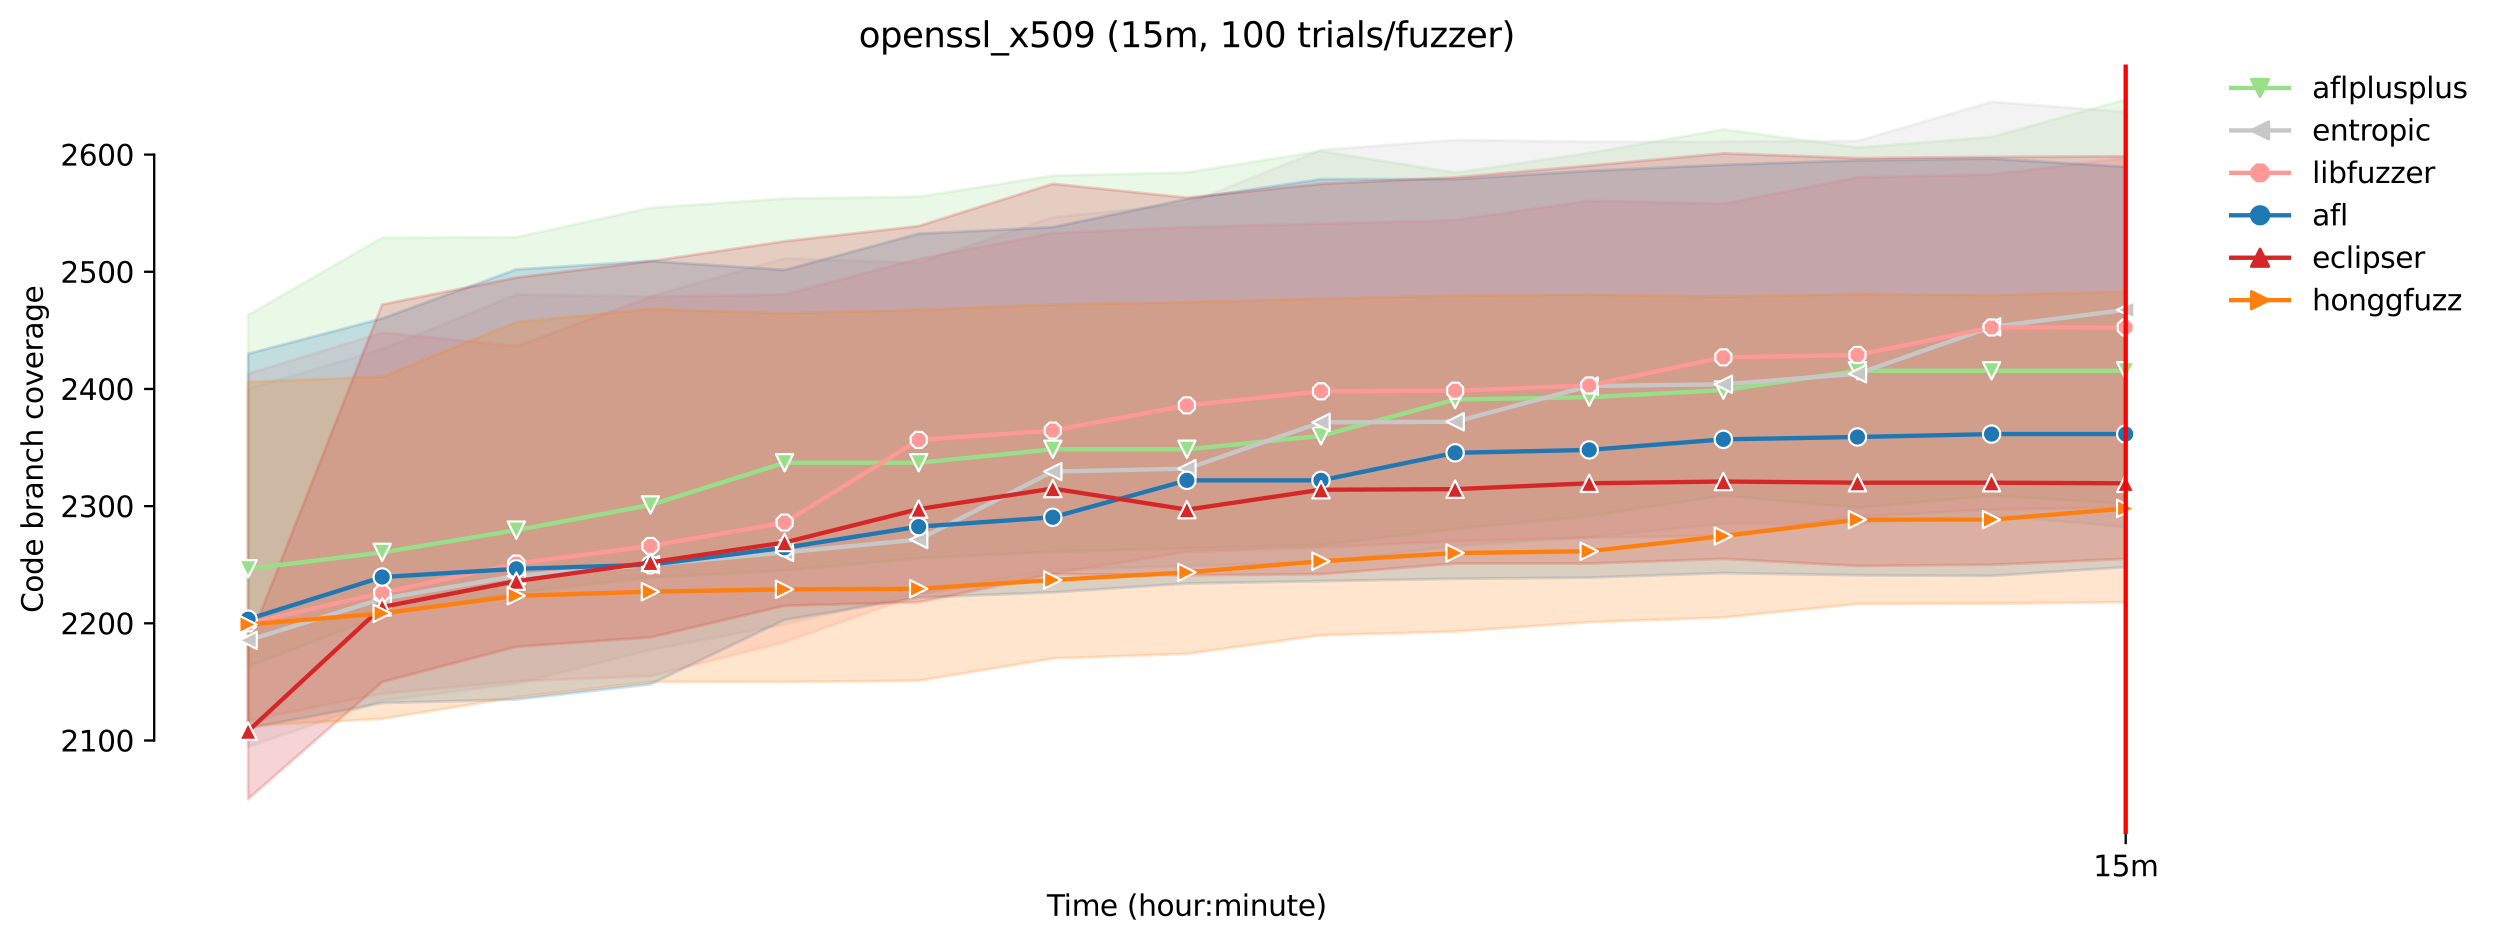 <?xml version="1.0" encoding="utf-8" standalone="no"?>
<!DOCTYPE svg PUBLIC "-//W3C//DTD SVG 1.1//EN"
  "http://www.w3.org/Graphics/SVG/1.1/DTD/svg11.dtd">
<svg height="325.986pt" version="1.1" viewBox="0 0 864.542 325.986" width="864.542pt" xmlns="http://www.w3.org/2000/svg" xmlns:xlink="http://www.w3.org/1999/xlink">
 <defs>
  <style type="text/css">*{stroke-linecap:butt;stroke-linejoin:round;}</style>
 </defs>
 <g id="figure_1">
  <g id="patch_1">
   <path d="M 0 325.986 
L 864.542 325.986 
L 864.542 0 
L 0 0 
z
" style="fill:#ffffff;"/>
  </g>
  <g id="axes_1">
   <g id="patch_2">
    <path d="M 53.328 288.43 
L 767.568 288.43 
L 767.568 22.318 
L 53.328 22.318 
z
" style="fill:#ffffff;"/>
   </g>
   <g id="PolyCollection_1">
    <defs>
     <path d="M 85.794 -217.011 
L 85.794 -95.443 
L 132.173 -113.273 
L 178.552 -120.972 
L 224.931 -126.24 
L 271.31 -128.671 
L 317.69 -132.926 
L 364.069 -135.155 
L 410.448 -136.371 
L 456.827 -137.586 
L 503.207 -143.057 
L 549.586 -147.514 
L 595.965 -154.606 
L 642.344 -150.351 
L 688.723 -154.58 
L 735.103 -151.769 
L 735.103 -291.572 
L 735.103 -291.572 
L 688.723 -278.605 
L 642.344 -274.958 
L 595.965 -281.239 
L 549.586 -273.069 
L 503.207 -266.271 
L 456.827 -273.742 
L 410.448 -266.347 
L 364.069 -265.243 
L 317.69 -257.959 
L 271.31 -257.331 
L 224.931 -254.089 
L 178.552 -243.958 
L 132.173 -243.756 
L 85.794 -217.011 
z
" id="m7f028857e0" style="stroke:#98df8a;stroke-opacity:0.2;"/>
    </defs>
    <g clip-path="url(#p2d2fdc9f85)">
     <use style="fill:#98df8a;fill-opacity:0.2;stroke:#98df8a;stroke-opacity:0.2;" x="0" xlink:href="#m7f028857e0" y="325.986"/>
    </g>
   </g>
   <g id="PolyCollection_2">
    <defs>
     <path d="M 85.794 -191.481 
L 85.794 -67.68 
L 132.173 -83.691 
L 178.552 -89.567 
L 224.931 -101.253 
L 271.31 -110.021 
L 317.69 -120.942 
L 364.069 -128.874 
L 410.448 -130.292 
L 456.827 -131.305 
L 503.207 -137.181 
L 549.586 -140.22 
L 595.965 -144.88 
L 642.344 -144.88 
L 688.723 -147.899 
L 735.103 -143.665 
L 735.103 -287.317 
L 735.103 -287.317 
L 688.723 -290.762 
L 642.344 -277.242 
L 595.965 -276.984 
L 549.586 -276.984 
L 503.207 -277.592 
L 456.827 -274.148 
L 410.448 -255.507 
L 364.069 -250.847 
L 317.69 -235.084 
L 271.31 -236.664 
L 224.931 -223.494 
L 178.552 -224.122 
L 132.173 -205.289 
L 85.794 -191.481 
z
" id="m4c5bee4c23" style="stroke:#c7c7c7;stroke-opacity:0.2;"/>
    </defs>
    <g clip-path="url(#p2d2fdc9f85)">
     <use style="fill:#c7c7c7;fill-opacity:0.2;stroke:#c7c7c7;stroke-opacity:0.2;" x="0" xlink:href="#m4c5bee4c23" y="325.986"/>
    </g>
   </g>
   <g id="PolyCollection_3">
    <defs>
     <path d="M 85.794 -196.749 
L 85.794 -76.802 
L 132.173 -86.123 
L 178.552 -90.372 
L 224.931 -92.201 
L 271.31 -103.953 
L 317.69 -120.364 
L 364.069 -127.633 
L 410.448 -135.13 
L 456.827 -136.776 
L 503.207 -138.802 
L 549.586 -140.008 
L 595.965 -140.818 
L 642.344 -147.312 
L 688.723 -149.743 
L 735.103 -150.554 
L 735.103 -271.336 
L 735.103 -271.336 
L 688.723 -265.638 
L 642.344 -264.625 
L 595.965 -255.507 
L 549.586 -256.52 
L 503.207 -249.834 
L 456.827 -248.618 
L 410.448 -247.403 
L 364.069 -245.376 
L 317.69 -236.461 
L 271.31 -224.148 
L 224.931 -223.327 
L 178.552 -206.272 
L 132.173 -210.932 
L 85.794 -196.749 
z
" id="m9e919c274b" style="stroke:#ff9896;stroke-opacity:0.2;"/>
    </defs>
    <g clip-path="url(#p2d2fdc9f85)">
     <use style="fill:#ff9896;fill-opacity:0.2;stroke:#ff9896;stroke-opacity:0.2;" x="0" xlink:href="#m9e919c274b" y="325.986"/>
    </g>
   </g>
   <g id="PolyCollection_4">
    <defs>
     <path d="M 85.794 -203.638 
L 85.794 -74.168 
L 132.173 -82.881 
L 178.552 -84.096 
L 224.931 -89.364 
L 271.31 -111.627 
L 317.69 -119.341 
L 364.069 -121.159 
L 410.448 -124.214 
L 456.827 -125.024 
L 503.207 -125.835 
L 549.586 -126.24 
L 595.965 -127.82 
L 642.344 -127.05 
L 688.723 -126.843 
L 735.103 -129.882 
L 735.103 -268.272 
L 735.103 -268.272 
L 688.723 -271.108 
L 642.344 -270.5 
L 595.965 -268.971 
L 549.586 -266.884 
L 503.207 -264.017 
L 456.827 -264.017 
L 410.448 -257.138 
L 364.069 -247.403 
L 317.69 -245.174 
L 271.31 -232.612 
L 224.931 -235.712 
L 178.552 -232.814 
L 132.173 -215.851 
L 85.794 -203.638 
z
" id="mabbf9e0c40" style="stroke:#1f77b4;stroke-opacity:0.2;"/>
    </defs>
    <g clip-path="url(#p2d2fdc9f85)">
     <use style="fill:#1f77b4;fill-opacity:0.2;stroke:#1f77b4;stroke-opacity:0.2;" x="0" xlink:href="#mabbf9e0c40" y="325.986"/>
    </g>
   </g>
   <g id="PolyCollection_5">
    <defs>
     <path d="M 85.794 -103.142 
L 85.794 -49.652 
L 132.173 -90.175 
L 178.552 -102.332 
L 224.931 -105.573 
L 271.31 -116.515 
L 317.69 -117.73 
L 364.069 -127.456 
L 410.448 -127.05 
L 456.827 -127.456 
L 503.207 -131.103 
L 549.586 -131.103 
L 595.965 -132.724 
L 642.344 -130.292 
L 688.723 -130.697 
L 735.103 -132.724 
L 735.103 -271.919 
L 735.103 -271.919 
L 688.723 -271.716 
L 642.344 -271.311 
L 595.965 -272.932 
L 549.586 -268.712 
L 503.207 -264.625 
L 456.827 -262.396 
L 410.448 -257.604 
L 364.069 -262.416 
L 317.69 -247.808 
L 271.31 -242.54 
L 224.931 -235.651 
L 178.552 -229.978 
L 132.173 -220.683 
L 85.794 -103.142 
z
" id="mac1bf41e6b" style="stroke:#d62728;stroke-opacity:0.2;"/>
    </defs>
    <g clip-path="url(#p2d2fdc9f85)">
     <use style="fill:#d62728;fill-opacity:0.2;stroke:#d62728;stroke-opacity:0.2;" x="0" xlink:href="#mac1bf41e6b" y="325.986"/>
    </g>
   </g>
   <g id="PolyCollection_6">
    <defs>
     <path d="M 85.794 -193.913 
L 85.794 -74.964 
L 132.173 -77.41 
L 178.552 -84.907 
L 224.931 -90.144 
L 271.31 -90.175 
L 317.69 -90.58 
L 364.069 -98.279 
L 410.448 -99.9 
L 456.827 -106.318 
L 503.207 -107.6 
L 549.586 -110.841 
L 595.965 -112.462 
L 642.344 -117.122 
L 688.723 -117.279 
L 735.103 -117.73 
L 735.103 -225.115 
L 735.103 -225.115 
L 688.723 -223.899 
L 642.344 -224.31 
L 595.965 -223.297 
L 549.586 -224.102 
L 503.207 -223.697 
L 456.827 -222.684 
L 410.448 -221.468 
L 364.069 -220.658 
L 317.69 -218.834 
L 271.31 -217.618 
L 224.931 -219.037 
L 178.552 -214.594 
L 132.173 -195.686 
L 85.794 -193.913 
z
" id="mf3fd590a95" style="stroke:#ff7f0e;stroke-opacity:0.2;"/>
    </defs>
    <g clip-path="url(#p2d2fdc9f85)">
     <use style="fill:#ff7f0e;fill-opacity:0.2;stroke:#ff7f0e;stroke-opacity:0.2;" x="0" xlink:href="#mf3fd590a95" y="325.986"/>
    </g>
   </g>
   <g id="matplotlib.axis_1">
    <g id="xtick_1">
     <g id="line2d_1">
      <defs>
       <path d="M 0 0 
L 0 3.5 
" id="mee7e6b5049" style="stroke:#000000;stroke-width:0.8;"/>
      </defs>
      <g>
       <use style="stroke:#000000;stroke-width:0.8;" x="735.103" xlink:href="#mee7e6b5049" y="288.43"/>
      </g>
     </g>
     <g id="text_1">
      <!-- 15m -->
      <g transform="translate(723.87 303.029)scale(0.1 -0.1)">
       <defs>
        <path d="M 794 531 
L 1825 531 
L 1825 4091 
L 703 3866 
L 703 4441 
L 1819 4666 
L 2450 4666 
L 2450 531 
L 3481 531 
L 3481 0 
L 794 0 
L 794 531 
z
" id="DejaVuSans-31" transform="scale(0.016)"/>
        <path d="M 691 4666 
L 3169 4666 
L 3169 4134 
L 1269 4134 
L 1269 2991 
Q 1406 3038 1543 3061 
Q 1681 3084 1819 3084 
Q 2600 3084 3056 2656 
Q 3513 2228 3513 1497 
Q 3513 744 3044 326 
Q 2575 -91 1722 -91 
Q 1428 -91 1123 -41 
Q 819 9 494 109 
L 494 744 
Q 775 591 1075 516 
Q 1375 441 1709 441 
Q 2250 441 2565 725 
Q 2881 1009 2881 1497 
Q 2881 1984 2565 2268 
Q 2250 2553 1709 2553 
Q 1456 2553 1204 2497 
Q 953 2441 691 2322 
L 691 4666 
z
" id="DejaVuSans-35" transform="scale(0.016)"/>
        <path d="M 3328 2828 
Q 3544 3216 3844 3400 
Q 4144 3584 4550 3584 
Q 5097 3584 5394 3201 
Q 5691 2819 5691 2113 
L 5691 0 
L 5113 0 
L 5113 2094 
Q 5113 2597 4934 2840 
Q 4756 3084 4391 3084 
Q 3944 3084 3684 2787 
Q 3425 2491 3425 1978 
L 3425 0 
L 2847 0 
L 2847 2094 
Q 2847 2600 2669 2842 
Q 2491 3084 2119 3084 
Q 1678 3084 1418 2786 
Q 1159 2488 1159 1978 
L 1159 0 
L 581 0 
L 581 3500 
L 1159 3500 
L 1159 2956 
Q 1356 3278 1631 3431 
Q 1906 3584 2284 3584 
Q 2666 3584 2933 3390 
Q 3200 3197 3328 2828 
z
" id="DejaVuSans-6d" transform="scale(0.016)"/>
       </defs>
       <use xlink:href="#DejaVuSans-31"/>
       <use x="63.623" xlink:href="#DejaVuSans-35"/>
       <use x="127.246" xlink:href="#DejaVuSans-6d"/>
      </g>
     </g>
    </g>
    <g id="text_2">
     <!-- Time (hour:minute) -->
     <g transform="translate(362.041 316.707)scale(0.1 -0.1)">
      <defs>
       <path d="M -19 4666 
L 3928 4666 
L 3928 4134 
L 2272 4134 
L 2272 0 
L 1638 0 
L 1638 4134 
L -19 4134 
L -19 4666 
z
" id="DejaVuSans-54" transform="scale(0.016)"/>
       <path d="M 603 3500 
L 1178 3500 
L 1178 0 
L 603 0 
L 603 3500 
z
M 603 4863 
L 1178 4863 
L 1178 4134 
L 603 4134 
L 603 4863 
z
" id="DejaVuSans-69" transform="scale(0.016)"/>
       <path d="M 3597 1894 
L 3597 1613 
L 953 1613 
Q 991 1019 1311 708 
Q 1631 397 2203 397 
Q 2534 397 2845 478 
Q 3156 559 3463 722 
L 3463 178 
Q 3153 47 2828 -22 
Q 2503 -91 2169 -91 
Q 1331 -91 842 396 
Q 353 884 353 1716 
Q 353 2575 817 3079 
Q 1281 3584 2069 3584 
Q 2775 3584 3186 3129 
Q 3597 2675 3597 1894 
z
M 3022 2063 
Q 3016 2534 2758 2815 
Q 2500 3097 2075 3097 
Q 1594 3097 1305 2825 
Q 1016 2553 972 2059 
L 3022 2063 
z
" id="DejaVuSans-65" transform="scale(0.016)"/>
       <path id="DejaVuSans-20" transform="scale(0.016)"/>
       <path d="M 1984 4856 
Q 1566 4138 1362 3434 
Q 1159 2731 1159 2009 
Q 1159 1288 1364 580 
Q 1569 -128 1984 -844 
L 1484 -844 
Q 1016 -109 783 600 
Q 550 1309 550 2009 
Q 550 2706 781 3412 
Q 1013 4119 1484 4856 
L 1984 4856 
z
" id="DejaVuSans-28" transform="scale(0.016)"/>
       <path d="M 3513 2113 
L 3513 0 
L 2938 0 
L 2938 2094 
Q 2938 2591 2744 2837 
Q 2550 3084 2163 3084 
Q 1697 3084 1428 2787 
Q 1159 2491 1159 1978 
L 1159 0 
L 581 0 
L 581 4863 
L 1159 4863 
L 1159 2956 
Q 1366 3272 1645 3428 
Q 1925 3584 2291 3584 
Q 2894 3584 3203 3211 
Q 3513 2838 3513 2113 
z
" id="DejaVuSans-68" transform="scale(0.016)"/>
       <path d="M 1959 3097 
Q 1497 3097 1228 2736 
Q 959 2375 959 1747 
Q 959 1119 1226 758 
Q 1494 397 1959 397 
Q 2419 397 2687 759 
Q 2956 1122 2956 1747 
Q 2956 2369 2687 2733 
Q 2419 3097 1959 3097 
z
M 1959 3584 
Q 2709 3584 3137 3096 
Q 3566 2609 3566 1747 
Q 3566 888 3137 398 
Q 2709 -91 1959 -91 
Q 1206 -91 779 398 
Q 353 888 353 1747 
Q 353 2609 779 3096 
Q 1206 3584 1959 3584 
z
" id="DejaVuSans-6f" transform="scale(0.016)"/>
       <path d="M 544 1381 
L 544 3500 
L 1119 3500 
L 1119 1403 
Q 1119 906 1312 657 
Q 1506 409 1894 409 
Q 2359 409 2629 706 
Q 2900 1003 2900 1516 
L 2900 3500 
L 3475 3500 
L 3475 0 
L 2900 0 
L 2900 538 
Q 2691 219 2414 64 
Q 2138 -91 1772 -91 
Q 1169 -91 856 284 
Q 544 659 544 1381 
z
M 1991 3584 
L 1991 3584 
z
" id="DejaVuSans-75" transform="scale(0.016)"/>
       <path d="M 2631 2963 
Q 2534 3019 2420 3045 
Q 2306 3072 2169 3072 
Q 1681 3072 1420 2755 
Q 1159 2438 1159 1844 
L 1159 0 
L 581 0 
L 581 3500 
L 1159 3500 
L 1159 2956 
Q 1341 3275 1631 3429 
Q 1922 3584 2338 3584 
Q 2397 3584 2469 3576 
Q 2541 3569 2628 3553 
L 2631 2963 
z
" id="DejaVuSans-72" transform="scale(0.016)"/>
       <path d="M 750 794 
L 1409 794 
L 1409 0 
L 750 0 
L 750 794 
z
M 750 3309 
L 1409 3309 
L 1409 2516 
L 750 2516 
L 750 3309 
z
" id="DejaVuSans-3a" transform="scale(0.016)"/>
       <path d="M 3513 2113 
L 3513 0 
L 2938 0 
L 2938 2094 
Q 2938 2591 2744 2837 
Q 2550 3084 2163 3084 
Q 1697 3084 1428 2787 
Q 1159 2491 1159 1978 
L 1159 0 
L 581 0 
L 581 3500 
L 1159 3500 
L 1159 2956 
Q 1366 3272 1645 3428 
Q 1925 3584 2291 3584 
Q 2894 3584 3203 3211 
Q 3513 2838 3513 2113 
z
" id="DejaVuSans-6e" transform="scale(0.016)"/>
       <path d="M 1172 4494 
L 1172 3500 
L 2356 3500 
L 2356 3053 
L 1172 3053 
L 1172 1153 
Q 1172 725 1289 603 
Q 1406 481 1766 481 
L 2356 481 
L 2356 0 
L 1766 0 
Q 1100 0 847 248 
Q 594 497 594 1153 
L 594 3053 
L 172 3053 
L 172 3500 
L 594 3500 
L 594 4494 
L 1172 4494 
z
" id="DejaVuSans-74" transform="scale(0.016)"/>
       <path d="M 513 4856 
L 1013 4856 
Q 1481 4119 1714 3412 
Q 1947 2706 1947 2009 
Q 1947 1309 1714 600 
Q 1481 -109 1013 -844 
L 513 -844 
Q 928 -128 1133 580 
Q 1338 1288 1338 2009 
Q 1338 2731 1133 3434 
Q 928 4138 513 4856 
z
" id="DejaVuSans-29" transform="scale(0.016)"/>
      </defs>
      <use xlink:href="#DejaVuSans-54"/>
      <use x="57.959" xlink:href="#DejaVuSans-69"/>
      <use x="85.742" xlink:href="#DejaVuSans-6d"/>
      <use x="183.154" xlink:href="#DejaVuSans-65"/>
      <use x="244.678" xlink:href="#DejaVuSans-20"/>
      <use x="276.465" xlink:href="#DejaVuSans-28"/>
      <use x="315.479" xlink:href="#DejaVuSans-68"/>
      <use x="378.857" xlink:href="#DejaVuSans-6f"/>
      <use x="440.039" xlink:href="#DejaVuSans-75"/>
      <use x="503.418" xlink:href="#DejaVuSans-72"/>
      <use x="542.781" xlink:href="#DejaVuSans-3a"/>
      <use x="576.473" xlink:href="#DejaVuSans-6d"/>
      <use x="673.885" xlink:href="#DejaVuSans-69"/>
      <use x="701.668" xlink:href="#DejaVuSans-6e"/>
      <use x="765.047" xlink:href="#DejaVuSans-75"/>
      <use x="828.426" xlink:href="#DejaVuSans-74"/>
      <use x="867.635" xlink:href="#DejaVuSans-65"/>
      <use x="929.158" xlink:href="#DejaVuSans-29"/>
     </g>
    </g>
   </g>
   <g id="matplotlib.axis_2">
    <g id="ytick_1">
     <g id="line2d_2">
      <defs>
       <path d="M 0 0 
L -3.5 0 
" id="m8ead3e657b" style="stroke:#000000;stroke-width:0.8;"/>
      </defs>
      <g>
       <use style="stroke:#000000;stroke-width:0.8;" x="53.328" xlink:href="#m8ead3e657b" y="256.073"/>
      </g>
     </g>
     <g id="text_3">
      <!-- 2100 -->
      <g transform="translate(20.878 259.872)scale(0.1 -0.1)">
       <defs>
        <path d="M 1228 531 
L 3431 531 
L 3431 0 
L 469 0 
L 469 531 
Q 828 903 1448 1529 
Q 2069 2156 2228 2338 
Q 2531 2678 2651 2914 
Q 2772 3150 2772 3378 
Q 2772 3750 2511 3984 
Q 2250 4219 1831 4219 
Q 1534 4219 1204 4116 
Q 875 4013 500 3803 
L 500 4441 
Q 881 4594 1212 4672 
Q 1544 4750 1819 4750 
Q 2544 4750 2975 4387 
Q 3406 4025 3406 3419 
Q 3406 3131 3298 2873 
Q 3191 2616 2906 2266 
Q 2828 2175 2409 1742 
Q 1991 1309 1228 531 
z
" id="DejaVuSans-32" transform="scale(0.016)"/>
        <path d="M 2034 4250 
Q 1547 4250 1301 3770 
Q 1056 3291 1056 2328 
Q 1056 1369 1301 889 
Q 1547 409 2034 409 
Q 2525 409 2770 889 
Q 3016 1369 3016 2328 
Q 3016 3291 2770 3770 
Q 2525 4250 2034 4250 
z
M 2034 4750 
Q 2819 4750 3233 4129 
Q 3647 3509 3647 2328 
Q 3647 1150 3233 529 
Q 2819 -91 2034 -91 
Q 1250 -91 836 529 
Q 422 1150 422 2328 
Q 422 3509 836 4129 
Q 1250 4750 2034 4750 
z
" id="DejaVuSans-30" transform="scale(0.016)"/>
       </defs>
       <use xlink:href="#DejaVuSans-32"/>
       <use x="63.623" xlink:href="#DejaVuSans-31"/>
       <use x="127.246" xlink:href="#DejaVuSans-30"/>
       <use x="190.869" xlink:href="#DejaVuSans-30"/>
      </g>
     </g>
    </g>
    <g id="ytick_2">
     <g id="line2d_3">
      <g>
       <use style="stroke:#000000;stroke-width:0.8;" x="53.328" xlink:href="#m8ead3e657b" y="215.55"/>
      </g>
     </g>
     <g id="text_4">
      <!-- 2200 -->
      <g transform="translate(20.878 219.349)scale(0.1 -0.1)">
       <use xlink:href="#DejaVuSans-32"/>
       <use x="63.623" xlink:href="#DejaVuSans-32"/>
       <use x="127.246" xlink:href="#DejaVuSans-30"/>
       <use x="190.869" xlink:href="#DejaVuSans-30"/>
      </g>
     </g>
    </g>
    <g id="ytick_3">
     <g id="line2d_4">
      <g>
       <use style="stroke:#000000;stroke-width:0.8;" x="53.328" xlink:href="#m8ead3e657b" y="175.028"/>
      </g>
     </g>
     <g id="text_5">
      <!-- 2300 -->
      <g transform="translate(20.878 178.827)scale(0.1 -0.1)">
       <defs>
        <path d="M 2597 2516 
Q 3050 2419 3304 2112 
Q 3559 1806 3559 1356 
Q 3559 666 3084 287 
Q 2609 -91 1734 -91 
Q 1441 -91 1130 -33 
Q 819 25 488 141 
L 488 750 
Q 750 597 1062 519 
Q 1375 441 1716 441 
Q 2309 441 2620 675 
Q 2931 909 2931 1356 
Q 2931 1769 2642 2001 
Q 2353 2234 1838 2234 
L 1294 2234 
L 1294 2753 
L 1863 2753 
Q 2328 2753 2575 2939 
Q 2822 3125 2822 3475 
Q 2822 3834 2567 4026 
Q 2313 4219 1838 4219 
Q 1578 4219 1281 4162 
Q 984 4106 628 3988 
L 628 4550 
Q 988 4650 1302 4700 
Q 1616 4750 1894 4750 
Q 2613 4750 3031 4423 
Q 3450 4097 3450 3541 
Q 3450 3153 3228 2886 
Q 3006 2619 2597 2516 
z
" id="DejaVuSans-33" transform="scale(0.016)"/>
       </defs>
       <use xlink:href="#DejaVuSans-32"/>
       <use x="63.623" xlink:href="#DejaVuSans-33"/>
       <use x="127.246" xlink:href="#DejaVuSans-30"/>
       <use x="190.869" xlink:href="#DejaVuSans-30"/>
      </g>
     </g>
    </g>
    <g id="ytick_4">
     <g id="line2d_5">
      <g>
       <use style="stroke:#000000;stroke-width:0.8;" x="53.328" xlink:href="#m8ead3e657b" y="134.505"/>
      </g>
     </g>
     <g id="text_6">
      <!-- 2400 -->
      <g transform="translate(20.878 138.304)scale(0.1 -0.1)">
       <defs>
        <path d="M 2419 4116 
L 825 1625 
L 2419 1625 
L 2419 4116 
z
M 2253 4666 
L 3047 4666 
L 3047 1625 
L 3713 1625 
L 3713 1100 
L 3047 1100 
L 3047 0 
L 2419 0 
L 2419 1100 
L 313 1100 
L 313 1709 
L 2253 4666 
z
" id="DejaVuSans-34" transform="scale(0.016)"/>
       </defs>
       <use xlink:href="#DejaVuSans-32"/>
       <use x="63.623" xlink:href="#DejaVuSans-34"/>
       <use x="127.246" xlink:href="#DejaVuSans-30"/>
       <use x="190.869" xlink:href="#DejaVuSans-30"/>
      </g>
     </g>
    </g>
    <g id="ytick_5">
     <g id="line2d_6">
      <g>
       <use style="stroke:#000000;stroke-width:0.8;" x="53.328" xlink:href="#m8ead3e657b" y="93.982"/>
      </g>
     </g>
     <g id="text_7">
      <!-- 2500 -->
      <g transform="translate(20.878 97.782)scale(0.1 -0.1)">
       <use xlink:href="#DejaVuSans-32"/>
       <use x="63.623" xlink:href="#DejaVuSans-35"/>
       <use x="127.246" xlink:href="#DejaVuSans-30"/>
       <use x="190.869" xlink:href="#DejaVuSans-30"/>
      </g>
     </g>
    </g>
    <g id="ytick_6">
     <g id="line2d_7">
      <g>
       <use style="stroke:#000000;stroke-width:0.8;" x="53.328" xlink:href="#m8ead3e657b" y="53.46"/>
      </g>
     </g>
     <g id="text_8">
      <!-- 2600 -->
      <g transform="translate(20.878 57.259)scale(0.1 -0.1)">
       <defs>
        <path d="M 2113 2584 
Q 1688 2584 1439 2293 
Q 1191 2003 1191 1497 
Q 1191 994 1439 701 
Q 1688 409 2113 409 
Q 2538 409 2786 701 
Q 3034 994 3034 1497 
Q 3034 2003 2786 2293 
Q 2538 2584 2113 2584 
z
M 3366 4563 
L 3366 3988 
Q 3128 4100 2886 4159 
Q 2644 4219 2406 4219 
Q 1781 4219 1451 3797 
Q 1122 3375 1075 2522 
Q 1259 2794 1537 2939 
Q 1816 3084 2150 3084 
Q 2853 3084 3261 2657 
Q 3669 2231 3669 1497 
Q 3669 778 3244 343 
Q 2819 -91 2113 -91 
Q 1303 -91 875 529 
Q 447 1150 447 2328 
Q 447 3434 972 4092 
Q 1497 4750 2381 4750 
Q 2619 4750 2861 4703 
Q 3103 4656 3366 4563 
z
" id="DejaVuSans-36" transform="scale(0.016)"/>
       </defs>
       <use xlink:href="#DejaVuSans-32"/>
       <use x="63.623" xlink:href="#DejaVuSans-36"/>
       <use x="127.246" xlink:href="#DejaVuSans-30"/>
       <use x="190.869" xlink:href="#DejaVuSans-30"/>
      </g>
     </g>
    </g>
    <g id="text_9">
     <!-- Code branch coverage -->
     <g transform="translate(14.798 211.949)rotate(-90)scale(0.1 -0.1)">
      <defs>
       <path d="M 4122 4306 
L 4122 3641 
Q 3803 3938 3442 4084 
Q 3081 4231 2675 4231 
Q 1875 4231 1450 3742 
Q 1025 3253 1025 2328 
Q 1025 1406 1450 917 
Q 1875 428 2675 428 
Q 3081 428 3442 575 
Q 3803 722 4122 1019 
L 4122 359 
Q 3791 134 3420 21 
Q 3050 -91 2638 -91 
Q 1578 -91 968 557 
Q 359 1206 359 2328 
Q 359 3453 968 4101 
Q 1578 4750 2638 4750 
Q 3056 4750 3426 4639 
Q 3797 4528 4122 4306 
z
" id="DejaVuSans-43" transform="scale(0.016)"/>
       <path d="M 2906 2969 
L 2906 4863 
L 3481 4863 
L 3481 0 
L 2906 0 
L 2906 525 
Q 2725 213 2448 61 
Q 2172 -91 1784 -91 
Q 1150 -91 751 415 
Q 353 922 353 1747 
Q 353 2572 751 3078 
Q 1150 3584 1784 3584 
Q 2172 3584 2448 3432 
Q 2725 3281 2906 2969 
z
M 947 1747 
Q 947 1113 1208 752 
Q 1469 391 1925 391 
Q 2381 391 2643 752 
Q 2906 1113 2906 1747 
Q 2906 2381 2643 2742 
Q 2381 3103 1925 3103 
Q 1469 3103 1208 2742 
Q 947 2381 947 1747 
z
" id="DejaVuSans-64" transform="scale(0.016)"/>
       <path d="M 3116 1747 
Q 3116 2381 2855 2742 
Q 2594 3103 2138 3103 
Q 1681 3103 1420 2742 
Q 1159 2381 1159 1747 
Q 1159 1113 1420 752 
Q 1681 391 2138 391 
Q 2594 391 2855 752 
Q 3116 1113 3116 1747 
z
M 1159 2969 
Q 1341 3281 1617 3432 
Q 1894 3584 2278 3584 
Q 2916 3584 3314 3078 
Q 3713 2572 3713 1747 
Q 3713 922 3314 415 
Q 2916 -91 2278 -91 
Q 1894 -91 1617 61 
Q 1341 213 1159 525 
L 1159 0 
L 581 0 
L 581 4863 
L 1159 4863 
L 1159 2969 
z
" id="DejaVuSans-62" transform="scale(0.016)"/>
       <path d="M 2194 1759 
Q 1497 1759 1228 1600 
Q 959 1441 959 1056 
Q 959 750 1161 570 
Q 1363 391 1709 391 
Q 2188 391 2477 730 
Q 2766 1069 2766 1631 
L 2766 1759 
L 2194 1759 
z
M 3341 1997 
L 3341 0 
L 2766 0 
L 2766 531 
Q 2569 213 2275 61 
Q 1981 -91 1556 -91 
Q 1019 -91 701 211 
Q 384 513 384 1019 
Q 384 1609 779 1909 
Q 1175 2209 1959 2209 
L 2766 2209 
L 2766 2266 
Q 2766 2663 2505 2880 
Q 2244 3097 1772 3097 
Q 1472 3097 1187 3025 
Q 903 2953 641 2809 
L 641 3341 
Q 956 3463 1253 3523 
Q 1550 3584 1831 3584 
Q 2591 3584 2966 3190 
Q 3341 2797 3341 1997 
z
" id="DejaVuSans-61" transform="scale(0.016)"/>
       <path d="M 3122 3366 
L 3122 2828 
Q 2878 2963 2633 3030 
Q 2388 3097 2138 3097 
Q 1578 3097 1268 2742 
Q 959 2388 959 1747 
Q 959 1106 1268 751 
Q 1578 397 2138 397 
Q 2388 397 2633 464 
Q 2878 531 3122 666 
L 3122 134 
Q 2881 22 2623 -34 
Q 2366 -91 2075 -91 
Q 1284 -91 818 406 
Q 353 903 353 1747 
Q 353 2603 823 3093 
Q 1294 3584 2113 3584 
Q 2378 3584 2631 3529 
Q 2884 3475 3122 3366 
z
" id="DejaVuSans-63" transform="scale(0.016)"/>
       <path d="M 191 3500 
L 800 3500 
L 1894 563 
L 2988 3500 
L 3597 3500 
L 2284 0 
L 1503 0 
L 191 3500 
z
" id="DejaVuSans-76" transform="scale(0.016)"/>
       <path d="M 2906 1791 
Q 2906 2416 2648 2759 
Q 2391 3103 1925 3103 
Q 1463 3103 1205 2759 
Q 947 2416 947 1791 
Q 947 1169 1205 825 
Q 1463 481 1925 481 
Q 2391 481 2648 825 
Q 2906 1169 2906 1791 
z
M 3481 434 
Q 3481 -459 3084 -895 
Q 2688 -1331 1869 -1331 
Q 1566 -1331 1297 -1286 
Q 1028 -1241 775 -1147 
L 775 -588 
Q 1028 -725 1275 -790 
Q 1522 -856 1778 -856 
Q 2344 -856 2625 -561 
Q 2906 -266 2906 331 
L 2906 616 
Q 2728 306 2450 153 
Q 2172 0 1784 0 
Q 1141 0 747 490 
Q 353 981 353 1791 
Q 353 2603 747 3093 
Q 1141 3584 1784 3584 
Q 2172 3584 2450 3431 
Q 2728 3278 2906 2969 
L 2906 3500 
L 3481 3500 
L 3481 434 
z
" id="DejaVuSans-67" transform="scale(0.016)"/>
      </defs>
      <use xlink:href="#DejaVuSans-43"/>
      <use x="69.824" xlink:href="#DejaVuSans-6f"/>
      <use x="131.006" xlink:href="#DejaVuSans-64"/>
      <use x="194.482" xlink:href="#DejaVuSans-65"/>
      <use x="256.006" xlink:href="#DejaVuSans-20"/>
      <use x="287.793" xlink:href="#DejaVuSans-62"/>
      <use x="351.27" xlink:href="#DejaVuSans-72"/>
      <use x="392.383" xlink:href="#DejaVuSans-61"/>
      <use x="453.662" xlink:href="#DejaVuSans-6e"/>
      <use x="517.041" xlink:href="#DejaVuSans-63"/>
      <use x="572.021" xlink:href="#DejaVuSans-68"/>
      <use x="635.4" xlink:href="#DejaVuSans-20"/>
      <use x="667.188" xlink:href="#DejaVuSans-63"/>
      <use x="722.168" xlink:href="#DejaVuSans-6f"/>
      <use x="783.35" xlink:href="#DejaVuSans-76"/>
      <use x="842.529" xlink:href="#DejaVuSans-65"/>
      <use x="904.053" xlink:href="#DejaVuSans-72"/>
      <use x="945.166" xlink:href="#DejaVuSans-61"/>
      <use x="1006.445" xlink:href="#DejaVuSans-67"/>
      <use x="1069.922" xlink:href="#DejaVuSans-65"/>
     </g>
    </g>
   </g>
   <g id="line2d_8">
    <path clip-path="url(#p2d2fdc9f85)" d="M 85.794 196.707 
L 132.173 191.034 
L 178.552 183.335 
L 224.931 174.622 
L 271.31 160.034 
L 317.69 160.034 
L 364.069 155.374 
L 410.448 155.374 
L 456.827 150.714 
L 503.207 138.152 
L 549.586 137.342 
L 595.965 134.91 
L 642.344 128.224 
L 688.723 128.224 
L 735.103 128.224 
" style="fill:none;stroke:#98df8a;stroke-linecap:square;stroke-width:1.5;"/>
    <defs>
     <path d="M -0 3 
L 3 -3 
L -3 -3 
z
" id="m3b05ed6485" style="stroke:#ffffff;stroke-linejoin:miter;stroke-width:0.75;"/>
    </defs>
    <g clip-path="url(#p2d2fdc9f85)">
     <use style="fill:#98df8a;stroke:#ffffff;stroke-linejoin:miter;stroke-width:0.75;" x="85.794" xlink:href="#m3b05ed6485" y="196.707"/>
     <use style="fill:#98df8a;stroke:#ffffff;stroke-linejoin:miter;stroke-width:0.75;" x="132.173" xlink:href="#m3b05ed6485" y="191.034"/>
     <use style="fill:#98df8a;stroke:#ffffff;stroke-linejoin:miter;stroke-width:0.75;" x="178.552" xlink:href="#m3b05ed6485" y="183.335"/>
     <use style="fill:#98df8a;stroke:#ffffff;stroke-linejoin:miter;stroke-width:0.75;" x="224.931" xlink:href="#m3b05ed6485" y="174.622"/>
     <use style="fill:#98df8a;stroke:#ffffff;stroke-linejoin:miter;stroke-width:0.75;" x="271.31" xlink:href="#m3b05ed6485" y="160.034"/>
     <use style="fill:#98df8a;stroke:#ffffff;stroke-linejoin:miter;stroke-width:0.75;" x="317.69" xlink:href="#m3b05ed6485" y="160.034"/>
     <use style="fill:#98df8a;stroke:#ffffff;stroke-linejoin:miter;stroke-width:0.75;" x="364.069" xlink:href="#m3b05ed6485" y="155.374"/>
     <use style="fill:#98df8a;stroke:#ffffff;stroke-linejoin:miter;stroke-width:0.75;" x="410.448" xlink:href="#m3b05ed6485" y="155.374"/>
     <use style="fill:#98df8a;stroke:#ffffff;stroke-linejoin:miter;stroke-width:0.75;" x="456.827" xlink:href="#m3b05ed6485" y="150.714"/>
     <use style="fill:#98df8a;stroke:#ffffff;stroke-linejoin:miter;stroke-width:0.75;" x="503.207" xlink:href="#m3b05ed6485" y="138.152"/>
     <use style="fill:#98df8a;stroke:#ffffff;stroke-linejoin:miter;stroke-width:0.75;" x="549.586" xlink:href="#m3b05ed6485" y="137.342"/>
     <use style="fill:#98df8a;stroke:#ffffff;stroke-linejoin:miter;stroke-width:0.75;" x="595.965" xlink:href="#m3b05ed6485" y="134.91"/>
     <use style="fill:#98df8a;stroke:#ffffff;stroke-linejoin:miter;stroke-width:0.75;" x="642.344" xlink:href="#m3b05ed6485" y="128.224"/>
     <use style="fill:#98df8a;stroke:#ffffff;stroke-linejoin:miter;stroke-width:0.75;" x="688.723" xlink:href="#m3b05ed6485" y="128.224"/>
     <use style="fill:#98df8a;stroke:#ffffff;stroke-linejoin:miter;stroke-width:0.75;" x="735.103" xlink:href="#m3b05ed6485" y="128.224"/>
    </g>
   </g>
   <g id="line2d_9">
    <path clip-path="url(#p2d2fdc9f85)" d="M 85.794 221.426 
L 132.173 207.04 
L 178.552 199.139 
L 224.931 195.289 
L 271.31 191.034 
L 317.69 186.577 
L 364.069 163.073 
L 410.448 162.06 
L 456.827 146.054 
L 503.207 145.851 
L 549.586 133.492 
L 595.965 132.884 
L 642.344 129.237 
L 688.723 113.028 
L 735.103 107.152 
" style="fill:none;stroke:#c7c7c7;stroke-linecap:square;stroke-width:1.5;"/>
    <defs>
     <path d="M -3 -0 
L 3 3 
L 3 -3 
z
" id="m60b4a5749f" style="stroke:#ffffff;stroke-linejoin:miter;stroke-width:0.75;"/>
    </defs>
    <g clip-path="url(#p2d2fdc9f85)">
     <use style="fill:#c7c7c7;stroke:#ffffff;stroke-linejoin:miter;stroke-width:0.75;" x="85.794" xlink:href="#m60b4a5749f" y="221.426"/>
     <use style="fill:#c7c7c7;stroke:#ffffff;stroke-linejoin:miter;stroke-width:0.75;" x="132.173" xlink:href="#m60b4a5749f" y="207.04"/>
     <use style="fill:#c7c7c7;stroke:#ffffff;stroke-linejoin:miter;stroke-width:0.75;" x="178.552" xlink:href="#m60b4a5749f" y="199.139"/>
     <use style="fill:#c7c7c7;stroke:#ffffff;stroke-linejoin:miter;stroke-width:0.75;" x="224.931" xlink:href="#m60b4a5749f" y="195.289"/>
     <use style="fill:#c7c7c7;stroke:#ffffff;stroke-linejoin:miter;stroke-width:0.75;" x="271.31" xlink:href="#m60b4a5749f" y="191.034"/>
     <use style="fill:#c7c7c7;stroke:#ffffff;stroke-linejoin:miter;stroke-width:0.75;" x="317.69" xlink:href="#m60b4a5749f" y="186.577"/>
     <use style="fill:#c7c7c7;stroke:#ffffff;stroke-linejoin:miter;stroke-width:0.75;" x="364.069" xlink:href="#m60b4a5749f" y="163.073"/>
     <use style="fill:#c7c7c7;stroke:#ffffff;stroke-linejoin:miter;stroke-width:0.75;" x="410.448" xlink:href="#m60b4a5749f" y="162.06"/>
     <use style="fill:#c7c7c7;stroke:#ffffff;stroke-linejoin:miter;stroke-width:0.75;" x="456.827" xlink:href="#m60b4a5749f" y="146.054"/>
     <use style="fill:#c7c7c7;stroke:#ffffff;stroke-linejoin:miter;stroke-width:0.75;" x="503.207" xlink:href="#m60b4a5749f" y="145.851"/>
     <use style="fill:#c7c7c7;stroke:#ffffff;stroke-linejoin:miter;stroke-width:0.75;" x="549.586" xlink:href="#m60b4a5749f" y="133.492"/>
     <use style="fill:#c7c7c7;stroke:#ffffff;stroke-linejoin:miter;stroke-width:0.75;" x="595.965" xlink:href="#m60b4a5749f" y="132.884"/>
     <use style="fill:#c7c7c7;stroke:#ffffff;stroke-linejoin:miter;stroke-width:0.75;" x="642.344" xlink:href="#m60b4a5749f" y="129.237"/>
     <use style="fill:#c7c7c7;stroke:#ffffff;stroke-linejoin:miter;stroke-width:0.75;" x="688.723" xlink:href="#m60b4a5749f" y="113.028"/>
     <use style="fill:#c7c7c7;stroke:#ffffff;stroke-linejoin:miter;stroke-width:0.75;" x="735.103" xlink:href="#m60b4a5749f" y="107.152"/>
    </g>
   </g>
   <g id="line2d_10">
    <path clip-path="url(#p2d2fdc9f85)" d="M 85.794 215.55 
L 132.173 205.014 
L 178.552 194.884 
L 224.931 188.805 
L 271.31 180.701 
L 317.69 152.132 
L 364.069 148.891 
L 410.448 140.178 
L 456.827 135.315 
L 503.207 135.113 
L 549.586 133.289 
L 595.965 123.564 
L 642.344 122.753 
L 688.723 113.231 
L 735.103 113.231 
" style="fill:none;stroke:#ff9896;stroke-linecap:square;stroke-width:1.5;"/>
    <defs>
     <path d="M -1.148 -2.772 
L -2.772 -1.148 
L -2.772 1.148 
L -1.148 2.772 
L 1.148 2.772 
L 2.772 1.148 
L 2.772 -1.148 
L 1.148 -2.772 
z
" id="md0b82eb824" style="stroke:#ffffff;stroke-linejoin:miter;stroke-width:0.75;"/>
    </defs>
    <g clip-path="url(#p2d2fdc9f85)">
     <use style="fill:#ff9896;stroke:#ffffff;stroke-linejoin:miter;stroke-width:0.75;" x="85.794" xlink:href="#md0b82eb824" y="215.55"/>
     <use style="fill:#ff9896;stroke:#ffffff;stroke-linejoin:miter;stroke-width:0.75;" x="132.173" xlink:href="#md0b82eb824" y="205.014"/>
     <use style="fill:#ff9896;stroke:#ffffff;stroke-linejoin:miter;stroke-width:0.75;" x="178.552" xlink:href="#md0b82eb824" y="194.884"/>
     <use style="fill:#ff9896;stroke:#ffffff;stroke-linejoin:miter;stroke-width:0.75;" x="224.931" xlink:href="#md0b82eb824" y="188.805"/>
     <use style="fill:#ff9896;stroke:#ffffff;stroke-linejoin:miter;stroke-width:0.75;" x="271.31" xlink:href="#md0b82eb824" y="180.701"/>
     <use style="fill:#ff9896;stroke:#ffffff;stroke-linejoin:miter;stroke-width:0.75;" x="317.69" xlink:href="#md0b82eb824" y="152.132"/>
     <use style="fill:#ff9896;stroke:#ffffff;stroke-linejoin:miter;stroke-width:0.75;" x="364.069" xlink:href="#md0b82eb824" y="148.891"/>
     <use style="fill:#ff9896;stroke:#ffffff;stroke-linejoin:miter;stroke-width:0.75;" x="410.448" xlink:href="#md0b82eb824" y="140.178"/>
     <use style="fill:#ff9896;stroke:#ffffff;stroke-linejoin:miter;stroke-width:0.75;" x="456.827" xlink:href="#md0b82eb824" y="135.315"/>
     <use style="fill:#ff9896;stroke:#ffffff;stroke-linejoin:miter;stroke-width:0.75;" x="503.207" xlink:href="#md0b82eb824" y="135.113"/>
     <use style="fill:#ff9896;stroke:#ffffff;stroke-linejoin:miter;stroke-width:0.75;" x="549.586" xlink:href="#md0b82eb824" y="133.289"/>
     <use style="fill:#ff9896;stroke:#ffffff;stroke-linejoin:miter;stroke-width:0.75;" x="595.965" xlink:href="#md0b82eb824" y="123.564"/>
     <use style="fill:#ff9896;stroke:#ffffff;stroke-linejoin:miter;stroke-width:0.75;" x="642.344" xlink:href="#md0b82eb824" y="122.753"/>
     <use style="fill:#ff9896;stroke:#ffffff;stroke-linejoin:miter;stroke-width:0.75;" x="688.723" xlink:href="#md0b82eb824" y="113.231"/>
     <use style="fill:#ff9896;stroke:#ffffff;stroke-linejoin:miter;stroke-width:0.75;" x="735.103" xlink:href="#md0b82eb824" y="113.231"/>
    </g>
   </g>
   <g id="line2d_11">
    <path clip-path="url(#p2d2fdc9f85)" d="M 85.794 214.132 
L 132.173 199.544 
L 178.552 196.707 
L 224.931 195.289 
L 271.31 189.413 
L 317.69 182.119 
L 364.069 178.877 
L 410.448 166.113 
L 456.827 166.113 
L 503.207 156.59 
L 549.586 155.577 
L 595.965 151.93 
L 642.344 151.119 
L 688.723 150.106 
L 735.103 150.106 
" style="fill:none;stroke:#1f77b4;stroke-linecap:square;stroke-width:1.5;"/>
    <defs>
     <path d="M 0 3 
C 0.796 3 1.559 2.684 2.121 2.121 
C 2.684 1.559 3 0.796 3 0 
C 3 -0.796 2.684 -1.559 2.121 -2.121 
C 1.559 -2.684 0.796 -3 0 -3 
C -0.796 -3 -1.559 -2.684 -2.121 -2.121 
C -2.684 -1.559 -3 -0.796 -3 0 
C -3 0.796 -2.684 1.559 -2.121 2.121 
C -1.559 2.684 -0.796 3 0 3 
z
" id="m0b9104540f" style="stroke:#ffffff;stroke-width:0.75;"/>
    </defs>
    <g clip-path="url(#p2d2fdc9f85)">
     <use style="fill:#1f77b4;stroke:#ffffff;stroke-width:0.75;" x="85.794" xlink:href="#m0b9104540f" y="214.132"/>
     <use style="fill:#1f77b4;stroke:#ffffff;stroke-width:0.75;" x="132.173" xlink:href="#m0b9104540f" y="199.544"/>
     <use style="fill:#1f77b4;stroke:#ffffff;stroke-width:0.75;" x="178.552" xlink:href="#m0b9104540f" y="196.707"/>
     <use style="fill:#1f77b4;stroke:#ffffff;stroke-width:0.75;" x="224.931" xlink:href="#m0b9104540f" y="195.289"/>
     <use style="fill:#1f77b4;stroke:#ffffff;stroke-width:0.75;" x="271.31" xlink:href="#m0b9104540f" y="189.413"/>
     <use style="fill:#1f77b4;stroke:#ffffff;stroke-width:0.75;" x="317.69" xlink:href="#m0b9104540f" y="182.119"/>
     <use style="fill:#1f77b4;stroke:#ffffff;stroke-width:0.75;" x="364.069" xlink:href="#m0b9104540f" y="178.877"/>
     <use style="fill:#1f77b4;stroke:#ffffff;stroke-width:0.75;" x="410.448" xlink:href="#m0b9104540f" y="166.113"/>
     <use style="fill:#1f77b4;stroke:#ffffff;stroke-width:0.75;" x="456.827" xlink:href="#m0b9104540f" y="166.113"/>
     <use style="fill:#1f77b4;stroke:#ffffff;stroke-width:0.75;" x="503.207" xlink:href="#m0b9104540f" y="156.59"/>
     <use style="fill:#1f77b4;stroke:#ffffff;stroke-width:0.75;" x="549.586" xlink:href="#m0b9104540f" y="155.577"/>
     <use style="fill:#1f77b4;stroke:#ffffff;stroke-width:0.75;" x="595.965" xlink:href="#m0b9104540f" y="151.93"/>
     <use style="fill:#1f77b4;stroke:#ffffff;stroke-width:0.75;" x="642.344" xlink:href="#m0b9104540f" y="151.119"/>
     <use style="fill:#1f77b4;stroke:#ffffff;stroke-width:0.75;" x="688.723" xlink:href="#m0b9104540f" y="150.106"/>
     <use style="fill:#1f77b4;stroke:#ffffff;stroke-width:0.75;" x="735.103" xlink:href="#m0b9104540f" y="150.106"/>
    </g>
   </g>
   <g id="line2d_12">
    <path clip-path="url(#p2d2fdc9f85)" d="M 85.794 252.831 
L 132.173 209.877 
L 178.552 200.962 
L 224.931 194.478 
L 271.31 187.59 
L 317.69 176.041 
L 364.069 168.949 
L 410.448 176.243 
L 456.827 169.354 
L 503.207 169.152 
L 549.586 167.126 
L 595.965 166.518 
L 642.344 166.923 
L 688.723 166.923 
L 735.103 167.126 
" style="fill:none;stroke:#d62728;stroke-linecap:square;stroke-width:1.5;"/>
    <defs>
     <path d="M 0 -3 
L -3 3 
L 3 3 
z
" id="mb7addf7711" style="stroke:#ffffff;stroke-linejoin:miter;stroke-width:0.75;"/>
    </defs>
    <g clip-path="url(#p2d2fdc9f85)">
     <use style="fill:#d62728;stroke:#ffffff;stroke-linejoin:miter;stroke-width:0.75;" x="85.794" xlink:href="#mb7addf7711" y="252.831"/>
     <use style="fill:#d62728;stroke:#ffffff;stroke-linejoin:miter;stroke-width:0.75;" x="132.173" xlink:href="#mb7addf7711" y="209.877"/>
     <use style="fill:#d62728;stroke:#ffffff;stroke-linejoin:miter;stroke-width:0.75;" x="178.552" xlink:href="#mb7addf7711" y="200.962"/>
     <use style="fill:#d62728;stroke:#ffffff;stroke-linejoin:miter;stroke-width:0.75;" x="224.931" xlink:href="#mb7addf7711" y="194.478"/>
     <use style="fill:#d62728;stroke:#ffffff;stroke-linejoin:miter;stroke-width:0.75;" x="271.31" xlink:href="#mb7addf7711" y="187.59"/>
     <use style="fill:#d62728;stroke:#ffffff;stroke-linejoin:miter;stroke-width:0.75;" x="317.69" xlink:href="#mb7addf7711" y="176.041"/>
     <use style="fill:#d62728;stroke:#ffffff;stroke-linejoin:miter;stroke-width:0.75;" x="364.069" xlink:href="#mb7addf7711" y="168.949"/>
     <use style="fill:#d62728;stroke:#ffffff;stroke-linejoin:miter;stroke-width:0.75;" x="410.448" xlink:href="#mb7addf7711" y="176.243"/>
     <use style="fill:#d62728;stroke:#ffffff;stroke-linejoin:miter;stroke-width:0.75;" x="456.827" xlink:href="#mb7addf7711" y="169.354"/>
     <use style="fill:#d62728;stroke:#ffffff;stroke-linejoin:miter;stroke-width:0.75;" x="503.207" xlink:href="#mb7addf7711" y="169.152"/>
     <use style="fill:#d62728;stroke:#ffffff;stroke-linejoin:miter;stroke-width:0.75;" x="549.586" xlink:href="#mb7addf7711" y="167.126"/>
     <use style="fill:#d62728;stroke:#ffffff;stroke-linejoin:miter;stroke-width:0.75;" x="595.965" xlink:href="#mb7addf7711" y="166.518"/>
     <use style="fill:#d62728;stroke:#ffffff;stroke-linejoin:miter;stroke-width:0.75;" x="642.344" xlink:href="#mb7addf7711" y="166.923"/>
     <use style="fill:#d62728;stroke:#ffffff;stroke-linejoin:miter;stroke-width:0.75;" x="688.723" xlink:href="#mb7addf7711" y="166.923"/>
     <use style="fill:#d62728;stroke:#ffffff;stroke-linejoin:miter;stroke-width:0.75;" x="735.103" xlink:href="#mb7addf7711" y="167.126"/>
    </g>
   </g>
   <g id="line2d_13">
    <path clip-path="url(#p2d2fdc9f85)" d="M 85.794 215.955 
L 132.173 212.106 
L 178.552 206.027 
L 224.931 204.609 
L 271.31 203.799 
L 317.69 203.596 
L 364.069 200.557 
L 410.448 197.923 
L 456.827 194.073 
L 503.207 191.237 
L 549.586 190.629 
L 595.965 185.361 
L 642.344 179.688 
L 688.723 179.688 
L 735.103 175.838 
" style="fill:none;stroke:#ff7f0e;stroke-linecap:square;stroke-width:1.5;"/>
    <defs>
     <path d="M 3 0 
L -3 -3 
L -3 3 
z
" id="mdf440cba7b" style="stroke:#ffffff;stroke-linejoin:miter;stroke-width:0.75;"/>
    </defs>
    <g clip-path="url(#p2d2fdc9f85)">
     <use style="fill:#ff7f0e;stroke:#ffffff;stroke-linejoin:miter;stroke-width:0.75;" x="85.794" xlink:href="#mdf440cba7b" y="215.955"/>
     <use style="fill:#ff7f0e;stroke:#ffffff;stroke-linejoin:miter;stroke-width:0.75;" x="132.173" xlink:href="#mdf440cba7b" y="212.106"/>
     <use style="fill:#ff7f0e;stroke:#ffffff;stroke-linejoin:miter;stroke-width:0.75;" x="178.552" xlink:href="#mdf440cba7b" y="206.027"/>
     <use style="fill:#ff7f0e;stroke:#ffffff;stroke-linejoin:miter;stroke-width:0.75;" x="224.931" xlink:href="#mdf440cba7b" y="204.609"/>
     <use style="fill:#ff7f0e;stroke:#ffffff;stroke-linejoin:miter;stroke-width:0.75;" x="271.31" xlink:href="#mdf440cba7b" y="203.799"/>
     <use style="fill:#ff7f0e;stroke:#ffffff;stroke-linejoin:miter;stroke-width:0.75;" x="317.69" xlink:href="#mdf440cba7b" y="203.596"/>
     <use style="fill:#ff7f0e;stroke:#ffffff;stroke-linejoin:miter;stroke-width:0.75;" x="364.069" xlink:href="#mdf440cba7b" y="200.557"/>
     <use style="fill:#ff7f0e;stroke:#ffffff;stroke-linejoin:miter;stroke-width:0.75;" x="410.448" xlink:href="#mdf440cba7b" y="197.923"/>
     <use style="fill:#ff7f0e;stroke:#ffffff;stroke-linejoin:miter;stroke-width:0.75;" x="456.827" xlink:href="#mdf440cba7b" y="194.073"/>
     <use style="fill:#ff7f0e;stroke:#ffffff;stroke-linejoin:miter;stroke-width:0.75;" x="503.207" xlink:href="#mdf440cba7b" y="191.237"/>
     <use style="fill:#ff7f0e;stroke:#ffffff;stroke-linejoin:miter;stroke-width:0.75;" x="549.586" xlink:href="#mdf440cba7b" y="190.629"/>
     <use style="fill:#ff7f0e;stroke:#ffffff;stroke-linejoin:miter;stroke-width:0.75;" x="595.965" xlink:href="#mdf440cba7b" y="185.361"/>
     <use style="fill:#ff7f0e;stroke:#ffffff;stroke-linejoin:miter;stroke-width:0.75;" x="642.344" xlink:href="#mdf440cba7b" y="179.688"/>
     <use style="fill:#ff7f0e;stroke:#ffffff;stroke-linejoin:miter;stroke-width:0.75;" x="688.723" xlink:href="#mdf440cba7b" y="179.688"/>
     <use style="fill:#ff7f0e;stroke:#ffffff;stroke-linejoin:miter;stroke-width:0.75;" x="735.103" xlink:href="#mdf440cba7b" y="175.838"/>
    </g>
   </g>
   <g id="line2d_14"/>
   <g id="line2d_15"/>
   <g id="line2d_16"/>
   <g id="line2d_17"/>
   <g id="line2d_18"/>
   <g id="line2d_19"/>
   <g id="line2d_20">
    <path clip-path="url(#p2d2fdc9f85)" d="M 735.103 288.43 
L 735.103 22.318 
" style="fill:none;stroke:#ff0000;stroke-linecap:square;stroke-width:1.5;"/>
   </g>
   <g id="patch_3">
    <path d="M 53.328 256.073 
L 53.328 53.46 
" style="fill:none;stroke:#000000;stroke-linecap:square;stroke-linejoin:miter;stroke-width:0.8;"/>
   </g>
   <g id="patch_4">
    <path d="M 735.103 288.43 
L 735.103 288.43 
" style="fill:none;stroke:#000000;stroke-linecap:square;stroke-linejoin:miter;stroke-width:0.8;"/>
   </g>
   <g id="text_10">
    <!-- openssl_x509 (15m, 100 trials/fuzzer) -->
    <g transform="translate(296.963 16.318)scale(0.12 -0.12)">
     <defs>
      <path d="M 1159 525 
L 1159 -1331 
L 581 -1331 
L 581 3500 
L 1159 3500 
L 1159 2969 
Q 1341 3281 1617 3432 
Q 1894 3584 2278 3584 
Q 2916 3584 3314 3078 
Q 3713 2572 3713 1747 
Q 3713 922 3314 415 
Q 2916 -91 2278 -91 
Q 1894 -91 1617 61 
Q 1341 213 1159 525 
z
M 3116 1747 
Q 3116 2381 2855 2742 
Q 2594 3103 2138 3103 
Q 1681 3103 1420 2742 
Q 1159 2381 1159 1747 
Q 1159 1113 1420 752 
Q 1681 391 2138 391 
Q 2594 391 2855 752 
Q 3116 1113 3116 1747 
z
" id="DejaVuSans-70" transform="scale(0.016)"/>
      <path d="M 2834 3397 
L 2834 2853 
Q 2591 2978 2328 3040 
Q 2066 3103 1784 3103 
Q 1356 3103 1142 2972 
Q 928 2841 928 2578 
Q 928 2378 1081 2264 
Q 1234 2150 1697 2047 
L 1894 2003 
Q 2506 1872 2764 1633 
Q 3022 1394 3022 966 
Q 3022 478 2636 193 
Q 2250 -91 1575 -91 
Q 1294 -91 989 -36 
Q 684 19 347 128 
L 347 722 
Q 666 556 975 473 
Q 1284 391 1588 391 
Q 1994 391 2212 530 
Q 2431 669 2431 922 
Q 2431 1156 2273 1281 
Q 2116 1406 1581 1522 
L 1381 1569 
Q 847 1681 609 1914 
Q 372 2147 372 2553 
Q 372 3047 722 3315 
Q 1072 3584 1716 3584 
Q 2034 3584 2315 3537 
Q 2597 3491 2834 3397 
z
" id="DejaVuSans-73" transform="scale(0.016)"/>
      <path d="M 603 4863 
L 1178 4863 
L 1178 0 
L 603 0 
L 603 4863 
z
" id="DejaVuSans-6c" transform="scale(0.016)"/>
      <path d="M 3263 -1063 
L 3263 -1509 
L -63 -1509 
L -63 -1063 
L 3263 -1063 
z
" id="DejaVuSans-5f" transform="scale(0.016)"/>
      <path d="M 3513 3500 
L 2247 1797 
L 3578 0 
L 2900 0 
L 1881 1375 
L 863 0 
L 184 0 
L 1544 1831 
L 300 3500 
L 978 3500 
L 1906 2253 
L 2834 3500 
L 3513 3500 
z
" id="DejaVuSans-78" transform="scale(0.016)"/>
      <path d="M 703 97 
L 703 672 
Q 941 559 1184 500 
Q 1428 441 1663 441 
Q 2288 441 2617 861 
Q 2947 1281 2994 2138 
Q 2813 1869 2534 1725 
Q 2256 1581 1919 1581 
Q 1219 1581 811 2004 
Q 403 2428 403 3163 
Q 403 3881 828 4315 
Q 1253 4750 1959 4750 
Q 2769 4750 3195 4129 
Q 3622 3509 3622 2328 
Q 3622 1225 3098 567 
Q 2575 -91 1691 -91 
Q 1453 -91 1209 -44 
Q 966 3 703 97 
z
M 1959 2075 
Q 2384 2075 2632 2365 
Q 2881 2656 2881 3163 
Q 2881 3666 2632 3958 
Q 2384 4250 1959 4250 
Q 1534 4250 1286 3958 
Q 1038 3666 1038 3163 
Q 1038 2656 1286 2365 
Q 1534 2075 1959 2075 
z
" id="DejaVuSans-39" transform="scale(0.016)"/>
      <path d="M 750 794 
L 1409 794 
L 1409 256 
L 897 -744 
L 494 -744 
L 750 256 
L 750 794 
z
" id="DejaVuSans-2c" transform="scale(0.016)"/>
      <path d="M 1625 4666 
L 2156 4666 
L 531 -594 
L 0 -594 
L 1625 4666 
z
" id="DejaVuSans-2f" transform="scale(0.016)"/>
      <path d="M 2375 4863 
L 2375 4384 
L 1825 4384 
Q 1516 4384 1395 4259 
Q 1275 4134 1275 3809 
L 1275 3500 
L 2222 3500 
L 2222 3053 
L 1275 3053 
L 1275 0 
L 697 0 
L 697 3053 
L 147 3053 
L 147 3500 
L 697 3500 
L 697 3744 
Q 697 4328 969 4595 
Q 1241 4863 1831 4863 
L 2375 4863 
z
" id="DejaVuSans-66" transform="scale(0.016)"/>
      <path d="M 353 3500 
L 3084 3500 
L 3084 2975 
L 922 459 
L 3084 459 
L 3084 0 
L 275 0 
L 275 525 
L 2438 3041 
L 353 3041 
L 353 3500 
z
" id="DejaVuSans-7a" transform="scale(0.016)"/>
     </defs>
     <use xlink:href="#DejaVuSans-6f"/>
     <use x="61.182" xlink:href="#DejaVuSans-70"/>
     <use x="124.658" xlink:href="#DejaVuSans-65"/>
     <use x="186.182" xlink:href="#DejaVuSans-6e"/>
     <use x="249.561" xlink:href="#DejaVuSans-73"/>
     <use x="301.66" xlink:href="#DejaVuSans-73"/>
     <use x="353.76" xlink:href="#DejaVuSans-6c"/>
     <use x="381.543" xlink:href="#DejaVuSans-5f"/>
     <use x="431.543" xlink:href="#DejaVuSans-78"/>
     <use x="490.723" xlink:href="#DejaVuSans-35"/>
     <use x="554.346" xlink:href="#DejaVuSans-30"/>
     <use x="617.969" xlink:href="#DejaVuSans-39"/>
     <use x="681.592" xlink:href="#DejaVuSans-20"/>
     <use x="713.379" xlink:href="#DejaVuSans-28"/>
     <use x="752.393" xlink:href="#DejaVuSans-31"/>
     <use x="816.016" xlink:href="#DejaVuSans-35"/>
     <use x="879.639" xlink:href="#DejaVuSans-6d"/>
     <use x="977.051" xlink:href="#DejaVuSans-2c"/>
     <use x="1008.838" xlink:href="#DejaVuSans-20"/>
     <use x="1040.625" xlink:href="#DejaVuSans-31"/>
     <use x="1104.248" xlink:href="#DejaVuSans-30"/>
     <use x="1167.871" xlink:href="#DejaVuSans-30"/>
     <use x="1231.494" xlink:href="#DejaVuSans-20"/>
     <use x="1263.281" xlink:href="#DejaVuSans-74"/>
     <use x="1302.49" xlink:href="#DejaVuSans-72"/>
     <use x="1343.604" xlink:href="#DejaVuSans-69"/>
     <use x="1371.387" xlink:href="#DejaVuSans-61"/>
     <use x="1432.666" xlink:href="#DejaVuSans-6c"/>
     <use x="1460.449" xlink:href="#DejaVuSans-73"/>
     <use x="1512.549" xlink:href="#DejaVuSans-2f"/>
     <use x="1546.24" xlink:href="#DejaVuSans-66"/>
     <use x="1581.445" xlink:href="#DejaVuSans-75"/>
     <use x="1644.824" xlink:href="#DejaVuSans-7a"/>
     <use x="1697.314" xlink:href="#DejaVuSans-7a"/>
     <use x="1749.805" xlink:href="#DejaVuSans-65"/>
     <use x="1811.328" xlink:href="#DejaVuSans-72"/>
     <use x="1852.441" xlink:href="#DejaVuSans-29"/>
    </g>
   </g>
   <g id="legend_1">
    <g id="line2d_21">
     <path d="M 771.568 30.417 
L 791.568 30.417 
" style="fill:none;stroke:#98df8a;stroke-linecap:square;stroke-width:1.5;"/>
    </g>
    <g id="line2d_22">
     <defs>
      <path d="M -0 3 
L 3 -3 
L -3 -3 
z
" id="m11a2dc5fbe" style="stroke:#98df8a;stroke-linejoin:miter;"/>
     </defs>
     <g>
      <use style="fill:#98df8a;stroke:#98df8a;stroke-linejoin:miter;" x="781.568" xlink:href="#m11a2dc5fbe" y="30.417"/>
     </g>
    </g>
    <g id="text_11">
     <!-- aflplusplus -->
     <g transform="translate(799.568 33.917)scale(0.1 -0.1)">
      <use xlink:href="#DejaVuSans-61"/>
      <use x="61.279" xlink:href="#DejaVuSans-66"/>
      <use x="96.484" xlink:href="#DejaVuSans-6c"/>
      <use x="124.268" xlink:href="#DejaVuSans-70"/>
      <use x="187.744" xlink:href="#DejaVuSans-6c"/>
      <use x="215.527" xlink:href="#DejaVuSans-75"/>
      <use x="278.906" xlink:href="#DejaVuSans-73"/>
      <use x="331.006" xlink:href="#DejaVuSans-70"/>
      <use x="394.482" xlink:href="#DejaVuSans-6c"/>
      <use x="422.266" xlink:href="#DejaVuSans-75"/>
      <use x="485.645" xlink:href="#DejaVuSans-73"/>
     </g>
    </g>
    <g id="line2d_23">
     <path d="M 771.568 45.095 
L 791.568 45.095 
" style="fill:none;stroke:#c7c7c7;stroke-linecap:square;stroke-width:1.5;"/>
    </g>
    <g id="line2d_24">
     <defs>
      <path d="M -3 -0 
L 3 3 
L 3 -3 
z
" id="m5f0e2589f0" style="stroke:#c7c7c7;stroke-linejoin:miter;"/>
     </defs>
     <g>
      <use style="fill:#c7c7c7;stroke:#c7c7c7;stroke-linejoin:miter;" x="781.568" xlink:href="#m5f0e2589f0" y="45.095"/>
     </g>
    </g>
    <g id="text_12">
     <!-- entropic -->
     <g transform="translate(799.568 48.595)scale(0.1 -0.1)">
      <use xlink:href="#DejaVuSans-65"/>
      <use x="61.523" xlink:href="#DejaVuSans-6e"/>
      <use x="124.902" xlink:href="#DejaVuSans-74"/>
      <use x="164.111" xlink:href="#DejaVuSans-72"/>
      <use x="202.975" xlink:href="#DejaVuSans-6f"/>
      <use x="264.156" xlink:href="#DejaVuSans-70"/>
      <use x="327.633" xlink:href="#DejaVuSans-69"/>
      <use x="355.416" xlink:href="#DejaVuSans-63"/>
     </g>
    </g>
    <g id="line2d_25">
     <path d="M 771.568 59.773 
L 791.568 59.773 
" style="fill:none;stroke:#ff9896;stroke-linecap:square;stroke-width:1.5;"/>
    </g>
    <g id="line2d_26">
     <defs>
      <path d="M -1.148 -2.772 
L -2.772 -1.148 
L -2.772 1.148 
L -1.148 2.772 
L 1.148 2.772 
L 2.772 1.148 
L 2.772 -1.148 
L 1.148 -2.772 
z
" id="maf673451f1" style="stroke:#ff9896;stroke-linejoin:miter;"/>
     </defs>
     <g>
      <use style="fill:#ff9896;stroke:#ff9896;stroke-linejoin:miter;" x="781.568" xlink:href="#maf673451f1" y="59.773"/>
     </g>
    </g>
    <g id="text_13">
     <!-- libfuzzer -->
     <g transform="translate(799.568 63.273)scale(0.1 -0.1)">
      <use xlink:href="#DejaVuSans-6c"/>
      <use x="27.783" xlink:href="#DejaVuSans-69"/>
      <use x="55.566" xlink:href="#DejaVuSans-62"/>
      <use x="119.043" xlink:href="#DejaVuSans-66"/>
      <use x="154.248" xlink:href="#DejaVuSans-75"/>
      <use x="217.627" xlink:href="#DejaVuSans-7a"/>
      <use x="270.117" xlink:href="#DejaVuSans-7a"/>
      <use x="322.607" xlink:href="#DejaVuSans-65"/>
      <use x="384.131" xlink:href="#DejaVuSans-72"/>
     </g>
    </g>
    <g id="line2d_27">
     <path d="M 771.568 74.451 
L 791.568 74.451 
" style="fill:none;stroke:#1f77b4;stroke-linecap:square;stroke-width:1.5;"/>
    </g>
    <g id="line2d_28">
     <defs>
      <path d="M 0 3 
C 0.796 3 1.559 2.684 2.121 2.121 
C 2.684 1.559 3 0.796 3 0 
C 3 -0.796 2.684 -1.559 2.121 -2.121 
C 1.559 -2.684 0.796 -3 0 -3 
C -0.796 -3 -1.559 -2.684 -2.121 -2.121 
C -2.684 -1.559 -3 -0.796 -3 0 
C -3 0.796 -2.684 1.559 -2.121 2.121 
C -1.559 2.684 -0.796 3 0 3 
z
" id="m6969b78681" style="stroke:#1f77b4;"/>
     </defs>
     <g>
      <use style="fill:#1f77b4;stroke:#1f77b4;" x="781.568" xlink:href="#m6969b78681" y="74.451"/>
     </g>
    </g>
    <g id="text_14">
     <!-- afl -->
     <g transform="translate(799.568 77.951)scale(0.1 -0.1)">
      <use xlink:href="#DejaVuSans-61"/>
      <use x="61.279" xlink:href="#DejaVuSans-66"/>
      <use x="96.484" xlink:href="#DejaVuSans-6c"/>
     </g>
    </g>
    <g id="line2d_29">
     <path d="M 771.568 89.129 
L 791.568 89.129 
" style="fill:none;stroke:#d62728;stroke-linecap:square;stroke-width:1.5;"/>
    </g>
    <g id="line2d_30">
     <defs>
      <path d="M 0 -3 
L -3 3 
L 3 3 
z
" id="mba1f09c60b" style="stroke:#d62728;stroke-linejoin:miter;"/>
     </defs>
     <g>
      <use style="fill:#d62728;stroke:#d62728;stroke-linejoin:miter;" x="781.568" xlink:href="#mba1f09c60b" y="89.129"/>
     </g>
    </g>
    <g id="text_15">
     <!-- eclipser -->
     <g transform="translate(799.568 92.629)scale(0.1 -0.1)">
      <use xlink:href="#DejaVuSans-65"/>
      <use x="61.523" xlink:href="#DejaVuSans-63"/>
      <use x="116.504" xlink:href="#DejaVuSans-6c"/>
      <use x="144.287" xlink:href="#DejaVuSans-69"/>
      <use x="172.07" xlink:href="#DejaVuSans-70"/>
      <use x="235.547" xlink:href="#DejaVuSans-73"/>
      <use x="287.646" xlink:href="#DejaVuSans-65"/>
      <use x="349.17" xlink:href="#DejaVuSans-72"/>
     </g>
    </g>
    <g id="line2d_31">
     <path d="M 771.568 103.807 
L 791.568 103.807 
" style="fill:none;stroke:#ff7f0e;stroke-linecap:square;stroke-width:1.5;"/>
    </g>
    <g id="line2d_32">
     <defs>
      <path d="M 3 0 
L -3 -3 
L -3 3 
z
" id="m406cba3667" style="stroke:#ff7f0e;stroke-linejoin:miter;"/>
     </defs>
     <g>
      <use style="fill:#ff7f0e;stroke:#ff7f0e;stroke-linejoin:miter;" x="781.568" xlink:href="#m406cba3667" y="103.807"/>
     </g>
    </g>
    <g id="text_16">
     <!-- honggfuzz -->
     <g transform="translate(799.568 107.307)scale(0.1 -0.1)">
      <use xlink:href="#DejaVuSans-68"/>
      <use x="63.379" xlink:href="#DejaVuSans-6f"/>
      <use x="124.561" xlink:href="#DejaVuSans-6e"/>
      <use x="187.939" xlink:href="#DejaVuSans-67"/>
      <use x="251.416" xlink:href="#DejaVuSans-67"/>
      <use x="314.893" xlink:href="#DejaVuSans-66"/>
      <use x="350.098" xlink:href="#DejaVuSans-75"/>
      <use x="413.477" xlink:href="#DejaVuSans-7a"/>
      <use x="465.967" xlink:href="#DejaVuSans-7a"/>
     </g>
    </g>
   </g>
  </g>
 </g>
 <defs>
  <clipPath id="p2d2fdc9f85">
   <rect height="266.112" width="714.24" x="53.328" y="22.318"/>
  </clipPath>
 </defs>
</svg>
